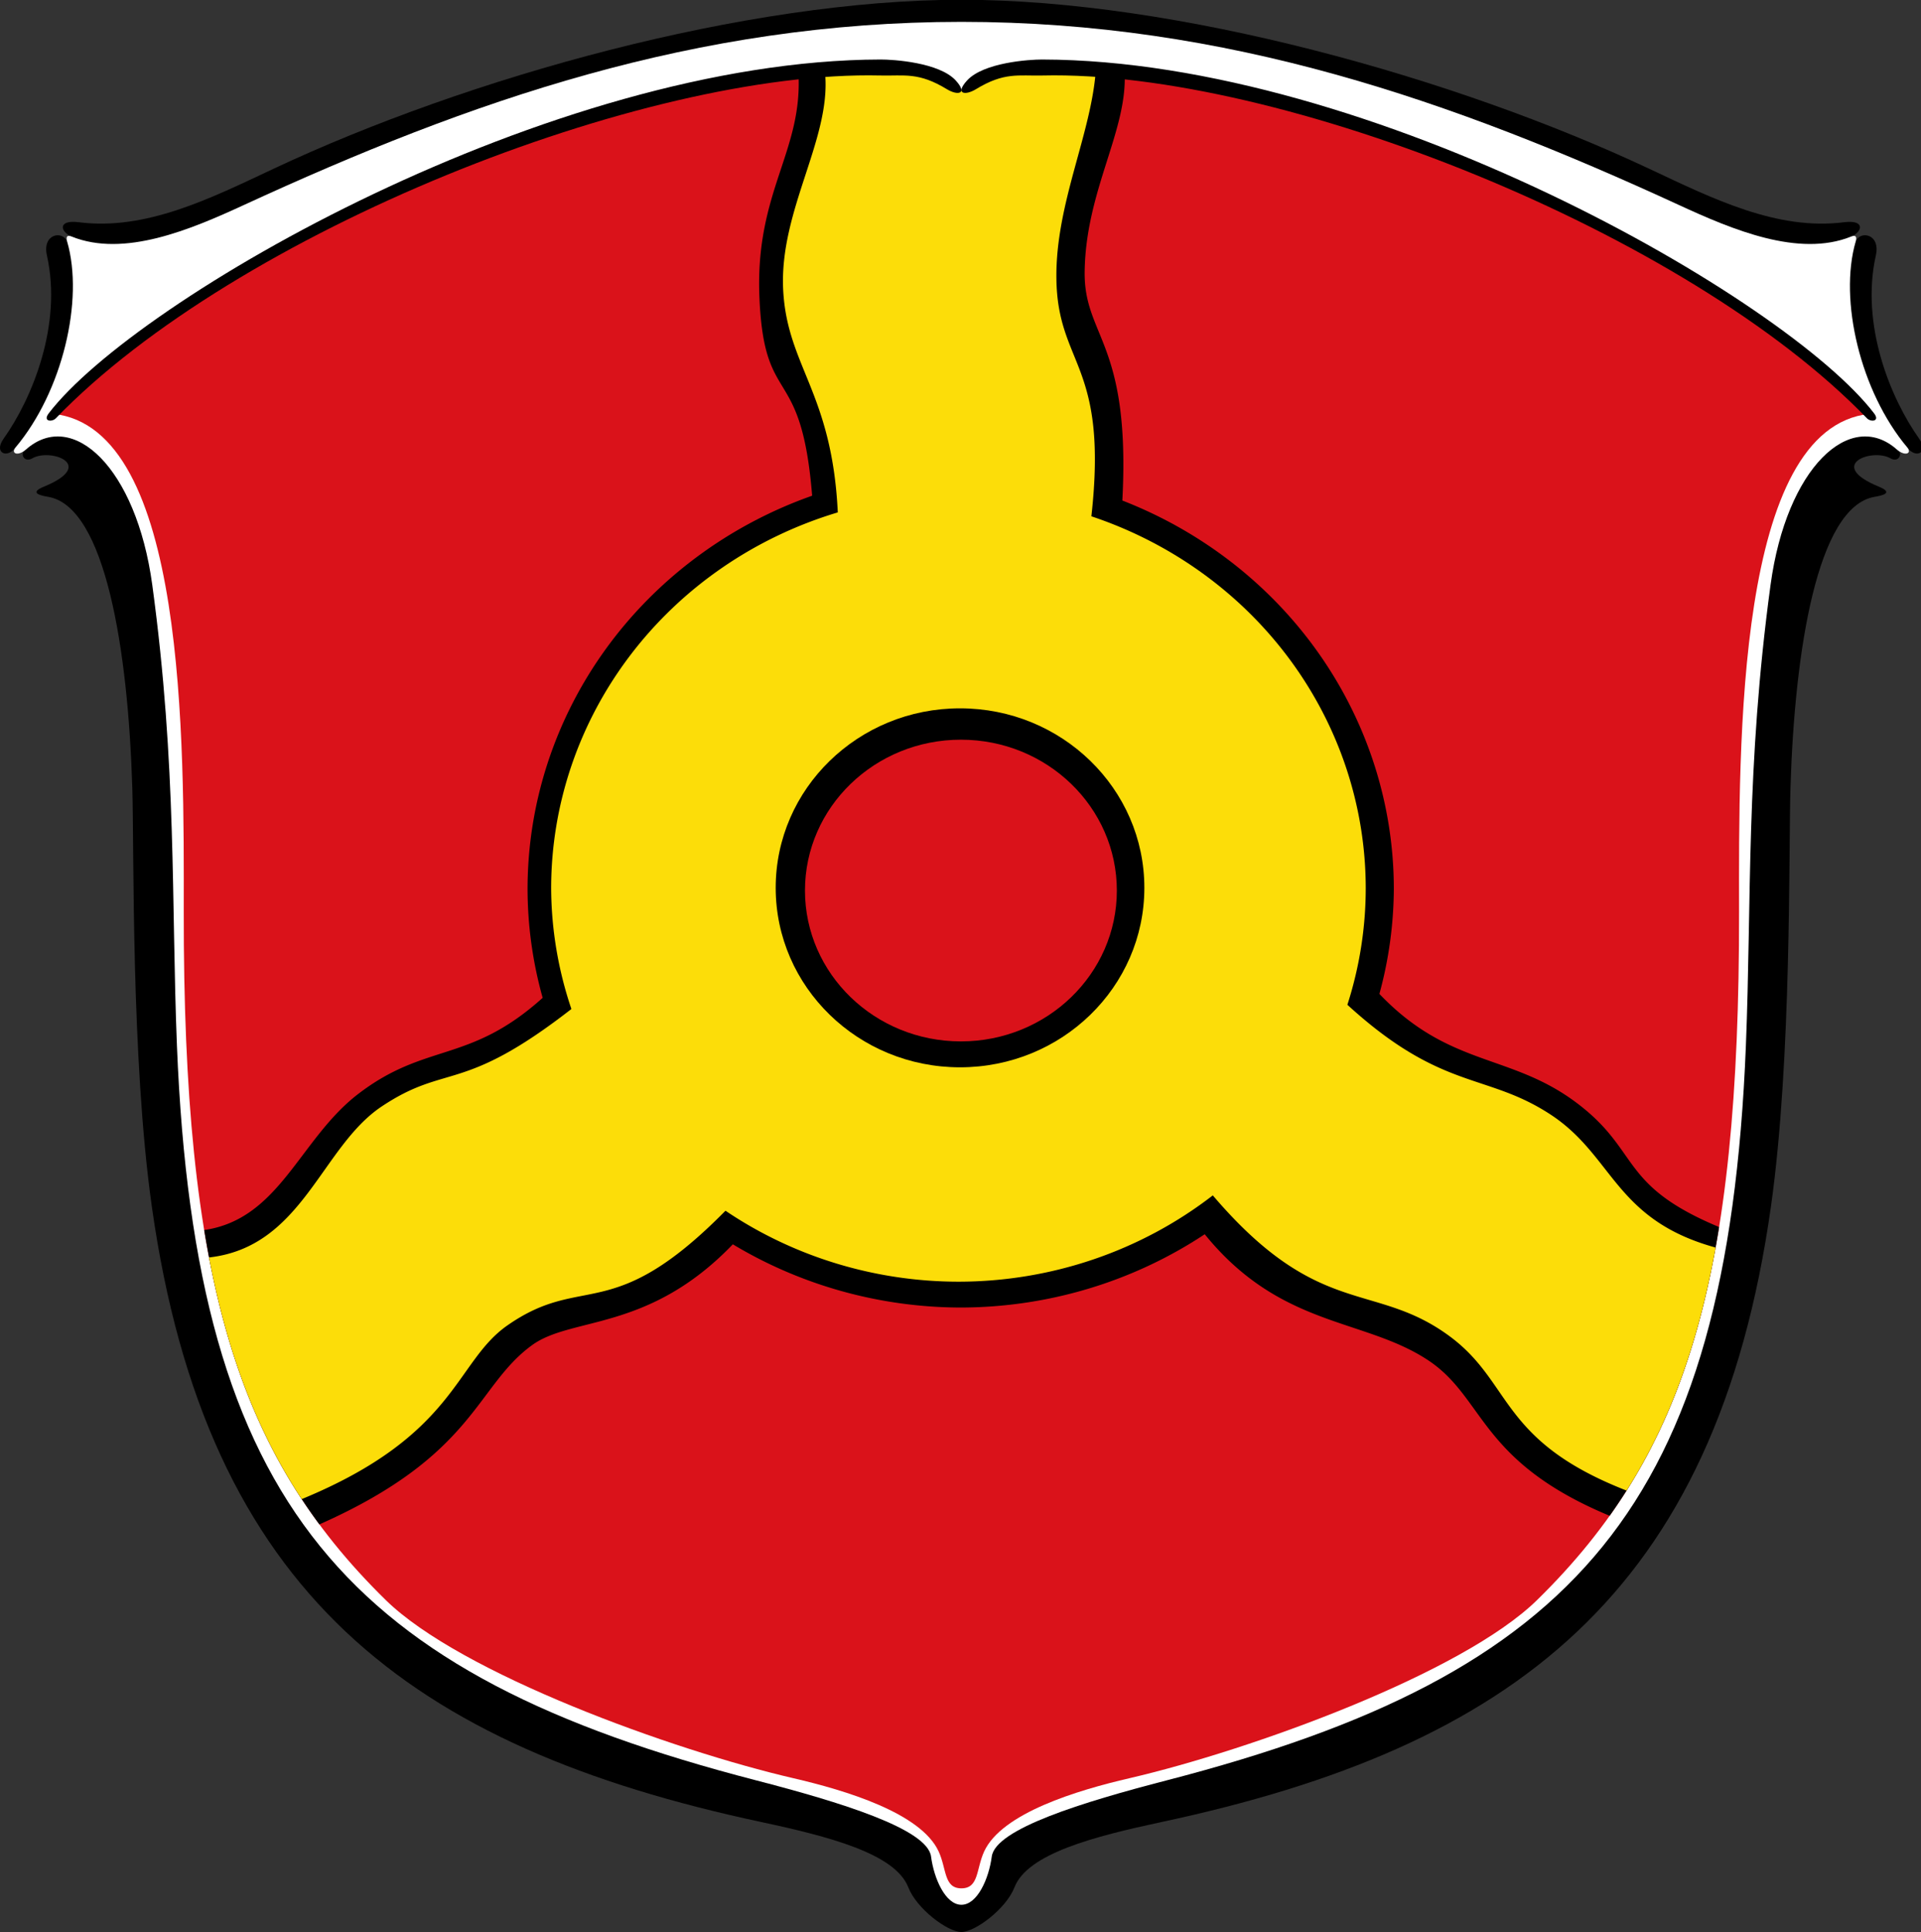 <?xml version="1.0" encoding="UTF-8" standalone="no"?>
<!-- Created with Inkscape (http://www.inkscape.org/) -->

<svg
   xmlns:dc="http://purl.org/dc/elements/1.1/"
   xmlns:cc="http://creativecommons.org/ns#"
   xmlns:rdf="http://www.w3.org/1999/02/22-rdf-syntax-ns#"
   xmlns:svg="http://www.w3.org/2000/svg"
   xmlns="http://www.w3.org/2000/svg"
   xmlns:sodipodi="http://sodipodi.sourceforge.net/DTD/sodipodi-0.dtd"
   xmlns:inkscape="http://www.inkscape.org/namespaces/inkscape"
   version="1.1"
   id="svg1116"
   width="357"
   height="359"
   viewBox="0 0 357 359"
   sodipodi:docname="DEU Trebur COA.svg"
   inkscape:version="0.92.2 (5c3e80d, 2017-08-06)">
  <rect x="0" y="0" width="357" height="359" fill="#333333" stroke="none"/>
  <defs
     id="defs1120" />
  <sodipodi:namedview
     pagecolor="#ffffff"
     bordercolor="#666666"
     borderopacity="1"
     objecttolerance="10"
     gridtolerance="10"
     guidetolerance="10"
     inkscape:pageopacity="0"
     inkscape:pageshadow="2"
     inkscape:window-width="1366"
     inkscape:window-height="705"
     id="namedview1118"
     showgrid="false"
     inkscape:zoom="0.65738162"
     inkscape:cx="357.14406"
     inkscape:cy="97.061395"
     inkscape:window-x="-8"
     inkscape:window-y="-8"
     inkscape:window-maximized="1"
     inkscape:current-layer="svg1116" />
  <g
     id="g3190"
     inkscape:export-xdpi="96"
     inkscape:export-ydpi="96">
    <g
       id="g3178">
      <path
         style="fill:#000000;fill-opacity:1;stroke:none;stroke-width:1px;stroke-linecap:butt;stroke-linejoin:miter;stroke-opacity:1"
         d="m 178.667,-0.043 c -39.986,0 -91.684,14.405 -127.885,31.428 -11.775,5.537 -23.695,11.491 -36.147,9.91 -4.038,-0.512 -3.409,1.836 -1.289,2.674 2.287,0.904 -0.069,3.07 -0.857,0.955 -0.806,-2.16 -4.677,-1.506 -3.772,2.529 2.894,12.901 -2.74,26.609 -8.053,34.07 -1.885,2.647 0.678,3.766 2.227,1.619 0.711,-0.986 2.867,-0.077 1.969,0.35 -1.309,0.622 -0.452,2.593 1.137,1.676 3.38,-1.952 12.052,1.21 2.16,5.264 -2.904,1.19 -0.506,1.664 0.81,1.891 10.669,1.835 14.841,28.68 15.619,54.006 0.36,11.696 -0.266,50.231 3.621,77.807 10.173,72.17 48.165,100.502 113.234,114.422 12.556,2.686 24.915,5.866 27.355,12.133 1.566,4.022 7.332,8.311 9.869,8.311 2.537,0 8.303,-4.289 9.869,-8.311 2.44,-6.267 14.8,-9.447 27.355,-12.133 65.07,-13.92 103.061,-42.252 113.234,-114.422 3.887,-27.575 3.262,-66.11 3.621,-77.807 0.779,-25.325 4.95,-52.171 15.619,-54.006 1.317,-0.226 3.714,-0.701 0.81,-1.891 -9.891,-4.054 -1.22,-7.216 2.16,-5.264 1.588,0.917 2.446,-1.053 1.137,-1.676 -0.898,-0.427 1.258,-1.336 1.969,-0.35 1.548,2.147 4.112,1.028 2.227,-1.619 -5.313,-7.462 -10.947,-21.169 -8.053,-34.07 0.905,-4.035 -2.966,-4.689 -3.772,-2.529 -0.789,2.115 -3.144,-0.051 -0.857,-0.955 2.12,-0.838 2.749,-3.186 -1.289,-2.674 -12.452,1.58 -24.372,-4.373 -36.147,-9.91 -36.201,-17.023 -87.898,-31.428 -127.885,-31.428 z"
         id="path827-4"
         inkscape:connector-curvature="0"
         sodipodi:nodetypes="sssssssssssssssssssssssssssssssss"
         inkscape:export-filename="C:\Users\Jan\Pictures\Zu den Flaggen\Groß-Gerau\Trebur\path1045.png"
         inkscape:export-xdpi="96"
         inkscape:export-ydpi="96" />
      <path
         style="fill:#ffffff;fill-opacity:1;stroke:none;stroke-width:1px;stroke-linecap:butt;stroke-linejoin:miter;stroke-opacity:1"
         d="m 178.668,4.062 c -49.406,0 -91.344,14.679 -133.365,34.041 -9.953,4.586 -22.232,9.76 -31.957,5.865 -0.781,-0.313 -1.168,-0.118 -0.857,0.955 3.124,10.807 -0.858,27.807 -9.598,38.219 -0.916,1.092 0.374,1.752 1.971,0.352 8.628,-7.566 20.469,3.358 23.436,25.189 4.607,33.909 3.505,58.788 4.586,85.672 3.445,85.675 31.647,116.802 107.606,136.459 15.647,4.049 31.865,9.024 32.539,14.164 0.543,4.146 2.696,8.963 5.641,8.963 2.945,0 5.097,-4.817 5.641,-8.963 0.674,-5.14 16.892,-10.115 32.539,-14.164 75.959,-19.657 104.161,-50.784 107.606,-136.459 1.081,-26.884 -0.022,-51.763 4.586,-85.672 2.966,-21.831 14.808,-32.755 23.436,-25.189 1.597,1.4 2.887,0.74 1.971,-0.352 -8.739,-10.412 -12.722,-27.412 -9.598,-38.219 0.31,-1.073 -0.077,-1.268 -0.857,-0.955 -9.725,3.894 -22.004,-1.279 -31.957,-5.865 -42.021,-19.362 -83.96,-34.041 -133.365,-34.041 z"
         id="path860-5"
         inkscape:connector-curvature="0"
         sodipodi:nodetypes="sssssssssssssssssssss"
         inkscape:export-filename="C:\Users\Jan\Pictures\Zu den Flaggen\Groß-Gerau\Trebur\path1045.png"
         inkscape:export-xdpi="96"
         inkscape:export-ydpi="96" />
      <path
         inkscape:connector-curvature="0"
         style="fill:#da121a;fill-opacity:1;stroke:none;stroke-width:1px;stroke-linecap:butt;stroke-linejoin:miter;stroke-opacity:1"
         d="m 162.636,12.26 c -3.077,0.018 -7.02,0.218 -12.127,0.688 -0.709,0.065 -1.428,0.139 -2.156,0.219 C 108.956,17.499 42.314,43.441 9.917,76.906 34.675,79.543 34.185,137.826 34.148,169.402 c -0.082,67.865 9.618,100.574 37.559,127.934 13.911,13.622 53.176,27.858 75.758,33.094 9.626,2.232 23.678,6.448 26.973,13.602 1.51,3.278 0.949,6.854 4.23,6.854 3.281,0 2.721,-3.576 4.23,-6.854 3.295,-7.154 17.346,-11.37 26.973,-13.602 22.582,-5.235 61.847,-19.472 75.758,-33.094 27.941,-27.359 37.64,-60.068 37.559,-127.934 -0.038,-31.577 -0.527,-89.859 24.23,-92.496 C 315.02,43.441 248.379,17.499 208.982,13.166 c -0.728,-0.08 -1.447,-0.154 -2.156,-0.219 -5.107,-0.47 -9.05,-0.67 -12.127,-0.688 -13.051,-0.074 -10.919,4.323 -16.031,4.461 -5.112,-0.138 -2.981,-4.535 -16.031,-4.461 z"
         id="path1964-0" />
    </g>
    <g
       transform="translate(862.085,-144.809)"
       id="g2360">
      <path
         style="fill:#000000;fill-opacity:1;stroke:none;stroke-width:1px;stroke-linecap:butt;stroke-linejoin:miter;stroke-opacity:1"
         d="m -699.449,157.068 c -3.077,0.018 -7.02,0.218 -12.127,0.688 -0.709,0.065 -2.156,0.219 -2.156,0.219 1.027,14.882 -8.035,22.239 -7.225,42.018 0.862,21.036 7.767,11.821 9.801,36.928 a 80.494,77.819 0 0 0 -52.887,73.033 80.494,77.819 0 0 0 2.807,20.268 c -13.661,12.297 -21.687,8.189 -34.305,17.883 -10.88,8.359 -14.556,23.244 -28.6,25.268 3.772,23 10.579,40.073 21.41,54.697 29.068,-12.876 28.985,-25.66 39.539,-33.318 7.394,-5.365 21.618,-2.407 37.299,-18.729 a 80.494,77.819 0 0 0 42.344,11.75 80.494,77.819 0 0 0 45.35,-13.619 c 14.124,17.402 29.503,15.513 41.461,23.377 10.652,7.005 9.412,18.803 33.793,28.941 10.245,-14.389 16.723,-31.209 20.342,-53.654 -18.855,-7.861 -14.494,-14.161 -26.66,-23.211 -12.228,-9.096 -23.494,-6.505 -36.473,-20.113 a 80.494,77.819 0 0 0 2.682,-19.539 80.494,77.819 0 0 0 -50.453,-72.139 c 1.57,-29.59 -7.18,-30.325 -7.004,-42.582 0.219,-15.211 8.125,-26.323 7.408,-37.258 -0.728,-0.08 -1.447,-0.154 -2.156,-0.219 -5.107,-0.47 -9.05,-0.67 -12.127,-0.688 -13.051,-0.074 -10.919,4.323 -16.031,4.461 -5.112,-0.138 -2.981,-4.535 -16.031,-4.461 z"
         id="path2209"
         inkscape:connector-curvature="0" />
      <path
         inkscape:connector-curvature="0"
         style="fill:#fcdd09;fill-opacity:1;stroke:none;stroke-width:1px;stroke-linecap:butt;stroke-linejoin:miter;stroke-opacity:1"
         d="m -699.449,157.068 c -2.508,0.014 -5.591,0.149 -9.41,0.453 1.75,12.49 -8.469,26.041 -7.678,41.195 0.741,14.179 9.087,19.026 10.146,41.307 a 75.692,73.156 0 0 0 -53.268,69.791 75.692,73.156 0 0 0 3.762,22.486 c -20.458,15.919 -23.105,10.007 -35.258,18.113 -11.299,7.537 -14.673,26.111 -32.084,28.053 3.471,18.136 9.033,32.467 17.227,44.906 28.864,-11.895 28.414,-25.44 38.234,-32.287 14.175,-9.884 19.296,0.238 40.518,-21.301 a 75.692,73.156 0 0 0 43.293,13.185 75.692,73.156 0 0 0 47.27,-16.037 c 19.787,23.207 30.051,15.813 44.082,26.229 11.646,8.645 9.143,19.384 32.816,28.625 7.903,-12.494 13.241,-26.926 16.543,-45.16 -18.818,-5.178 -18.926,-17.035 -30.693,-24.727 -12.021,-7.858 -20.117,-4.273 -37.738,-20.383 a 75.692,73.156 0 0 0 3.412,-21.703 75.692,73.156 0 0 0 -50.988,-69.064 c 3.188,-28.52 -6.292,-27.934 -6.5,-44.168 -0.18,-14.023 6.611,-27.074 7.35,-39.096 -3.618,-0.28 -6.561,-0.404 -8.973,-0.418 -13.051,-0.074 -10.919,4.323 -16.031,4.461 -5.112,-0.138 -2.981,-4.535 -16.031,-4.461 z"
         id="path2283-8" />
      <ellipse
         style="fill:#000000;fill-opacity:1;stroke:none;stroke-width:2.512"
         id="path2330"
         cx="-683.673"
         cy="309.781"
         rx="34.255"
         ry="33.353" />
      <ellipse
         style="fill:#da121a;fill-opacity:1;stroke:none;stroke-width:2.118"
         id="path2330-1"
         cx="-683.509"
         cy="310.288"
         rx="28.978"
         ry="28.031" />
    </g>
    <path
       inkscape:export-ydpi="96"
       inkscape:export-xdpi="96"
       inkscape:export-filename="C:\Users\Jan\Pictures\Zu den Flaggen\Groß-Gerau\Trebur\path1045.png"
       inkscape:connector-curvature="0"
       id="path1045-9"
       d="m 163.648,11.058 c -61.258,0.123 -138.417,44.556 -154.6,65.758 -1.138,1.491 0.597,1.672 1.336,0.906 33.378,-34.565 109.149,-64.71 153.195,-63.695 4.542,0.105 7.106,-0.675 12.42,2.564 1.91,1.164 3.938,0.938 1.648,-1.604 -3.06,-3.397 -11.654,-3.935 -14,-3.93 z m 30.041,0 c -2.346,-0.005 -10.94,0.533 -14,3.93 -2.29,2.542 -0.262,2.768 1.649,1.604 5.314,-3.239 7.876,-2.46 12.418,-2.564 44.046,-1.015 119.818,29.13 153.195,63.695 0.739,0.765 2.474,0.585 1.336,-0.906 -16.183,-21.202 -93.34,-65.635 -154.598,-65.758 z"
       style="fill:#000000;fill-opacity:1;stroke:none;stroke-width:1px;stroke-linecap:butt;stroke-linejoin:miter;stroke-opacity:1" />
  </g>
</svg>
